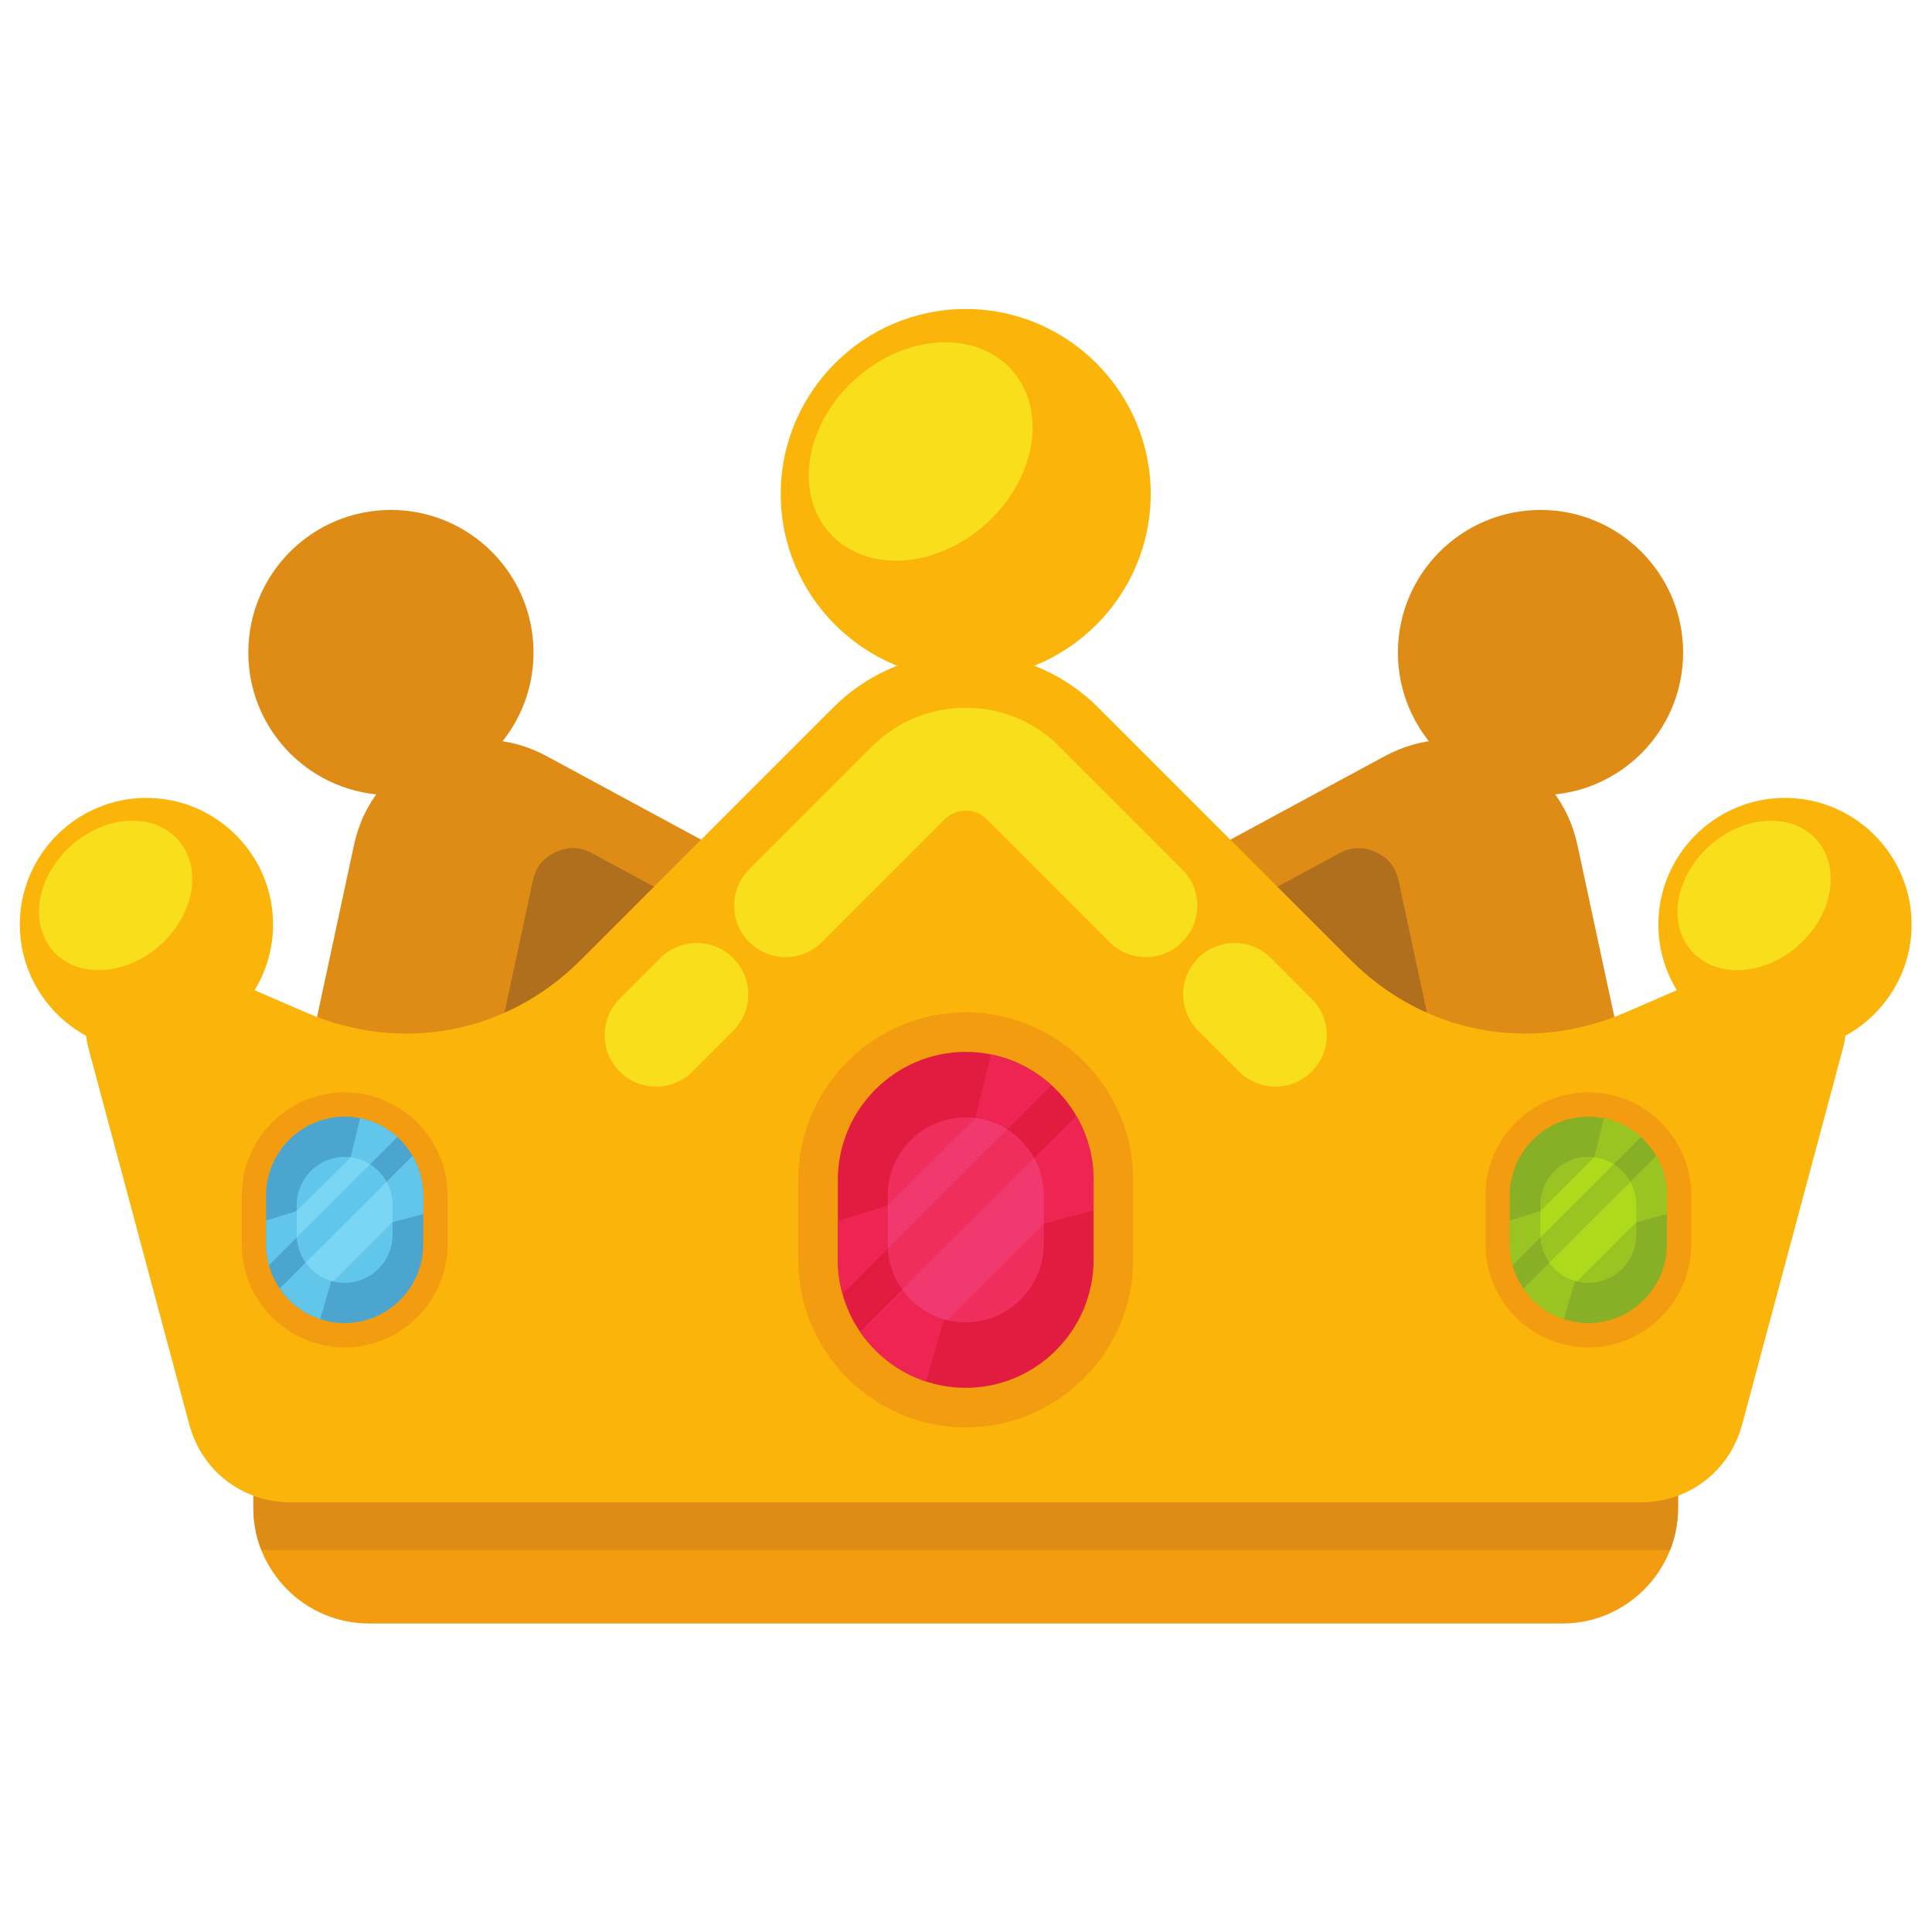 <?xml version="1.0" encoding="UTF-8" standalone="no"?>
<!-- Created with Inkscape (http://www.inkscape.org/) -->

<svg
   version="1.1"
   id="svg2"
   width="750"
   height="750"
   viewBox="0 0 750 750"
   sodipodi:docname="LeadingPlayerCrown.svg"
   inkscape:version="1.2.1 (9c6d41e410, 2022-07-14)"
   xmlns:inkscape="http://www.inkscape.org/namespaces/inkscape"
   xmlns:sodipodi="http://sodipodi.sourceforge.net/DTD/sodipodi-0.dtd"
   xmlns="http://www.w3.org/2000/svg"
   xmlns:svg="http://www.w3.org/2000/svg">
  <defs
     id="defs6">
    <clipPath
       clipPathUnits="userSpaceOnUse"
       id="clipPath15362">
      <g
         id="g15366"
         style="stroke-width:1">
        <path
           d="M 0,660 H 660 V 0 H 0 Z"
           id="path15364"
           style="stroke-width:1" />
      </g>
    </clipPath>
    <clipPath
       clipPathUnits="userSpaceOnUse"
       id="clipPath15368">
      <g
         id="g15372"
         style="stroke-width:1">
        <path
           d="M 0,660 H 660 V 0 H 0 Z"
           id="path15370"
           style="stroke-width:1" />
      </g>
    </clipPath>
    <clipPath
       clipPathUnits="userSpaceOnUse"
       id="clipPath15374">
      <g
         id="g15378"
         style="stroke-width:1">
        <path
           d="M 0,660 H 660 V 0 H 0 Z"
           id="path15376"
           style="stroke-width:1" />
      </g>
    </clipPath>
    <clipPath
       clipPathUnits="userSpaceOnUse"
       id="clipPath15380">
      <g
         id="g15384"
         style="stroke-width:1">
        <path
           d="M 0,660 H 660 V 0 H 0 Z"
           id="path15382"
           style="stroke-width:1" />
      </g>
    </clipPath>
    <clipPath
       clipPathUnits="userSpaceOnUse"
       id="clipPath15386">
      <g
         id="g15390"
         style="stroke-width:1">
        <path
           d="M 0,660 H 660 V 0 H 0 Z"
           id="path15388"
           style="stroke-width:1" />
      </g>
    </clipPath>
    <clipPath
       clipPathUnits="userSpaceOnUse"
       id="clipPath15392">
      <g
         id="g15396"
         style="stroke-width:1">
        <path
           d="M 0,660 H 660 V 0 H 0 Z"
           id="path15394"
           style="stroke-width:1" />
      </g>
    </clipPath>
    <clipPath
       clipPathUnits="userSpaceOnUse"
       id="clipPath15398">
      <g
         id="g15402"
         style="stroke-width:1">
        <path
           d="M 0,660 H 660 V 0 H 0 Z"
           id="path15400"
           style="stroke-width:1" />
      </g>
    </clipPath>
    <clipPath
       clipPathUnits="userSpaceOnUse"
       id="clipPath15404">
      <g
         id="g15408"
         style="stroke-width:1">
        <path
           d="M 0,660 H 660 V 0 H 0 Z"
           id="path15406"
           style="stroke-width:1" />
      </g>
    </clipPath>
    <clipPath
       clipPathUnits="userSpaceOnUse"
       id="clipPath15410">
      <g
         id="g15414"
         style="stroke-width:1">
        <path
           d="M 0,660 H 660 V 0 H 0 Z"
           id="path15412"
           style="stroke-width:1" />
      </g>
    </clipPath>
    <clipPath
       clipPathUnits="userSpaceOnUse"
       id="clipPath15416">
      <g
         id="g15420"
         style="stroke-width:1">
        <path
           d="M 0,660 H 660 V 0 H 0 Z"
           id="path15418"
           style="stroke-width:1" />
      </g>
    </clipPath>
    <clipPath
       clipPathUnits="userSpaceOnUse"
       id="clipPath15422">
      <g
         id="g15426"
         style="stroke-width:1">
        <path
           d="M 0,660 H 660 V 0 H 0 Z"
           id="path15424"
           style="stroke-width:1" />
      </g>
    </clipPath>
    <clipPath
       clipPathUnits="userSpaceOnUse"
       id="clipPath15428">
      <g
         id="g15432"
         style="stroke-width:1">
        <path
           d="M 0,660 H 660 V 0 H 0 Z"
           id="path15430"
           style="stroke-width:1" />
      </g>
    </clipPath>
    <clipPath
       clipPathUnits="userSpaceOnUse"
       id="clipPath15434">
      <g
         id="g15438"
         style="stroke-width:1">
        <path
           d="M 0,660 H 660 V 0 H 0 Z"
           id="path15436"
           style="stroke-width:1" />
      </g>
    </clipPath>
    <clipPath
       clipPathUnits="userSpaceOnUse"
       id="clipPath15440">
      <g
         id="g15444"
         style="stroke-width:1">
        <path
           d="M 0,660 H 660 V 0 H 0 Z"
           id="path15442"
           style="stroke-width:1" />
      </g>
    </clipPath>
    <clipPath
       clipPathUnits="userSpaceOnUse"
       id="clipPath15446">
      <g
         id="g15450"
         style="stroke-width:1">
        <path
           d="M 0,660 H 660 V 0 H 0 Z"
           id="path15448"
           style="stroke-width:1" />
      </g>
    </clipPath>
    <clipPath
       clipPathUnits="userSpaceOnUse"
       id="clipPath15452">
      <g
         id="g15456"
         style="stroke-width:1">
        <path
           d="M 0,660 H 660 V 0 H 0 Z"
           id="path15454"
           style="stroke-width:1" />
      </g>
    </clipPath>
    <clipPath
       clipPathUnits="userSpaceOnUse"
       id="clipPath15458">
      <g
         id="g15462"
         style="stroke-width:1">
        <path
           d="M 0,660 H 660 V 0 H 0 Z"
           id="path15460"
           style="stroke-width:1" />
      </g>
    </clipPath>
    <clipPath
       clipPathUnits="userSpaceOnUse"
       id="clipPath15464">
      <g
         id="g15468"
         style="stroke-width:1">
        <path
           d="M 0,660 H 660 V 0 H 0 Z"
           id="path15466"
           style="stroke-width:1" />
      </g>
    </clipPath>
    <clipPath
       clipPathUnits="userSpaceOnUse"
       id="clipPath15470">
      <g
         id="g15474"
         style="stroke-width:1">
        <path
           d="M 0,660 H 660 V 0 H 0 Z"
           id="path15472"
           style="stroke-width:1" />
      </g>
    </clipPath>
    <clipPath
       clipPathUnits="userSpaceOnUse"
       id="clipPath15476">
      <g
         id="g15480"
         style="stroke-width:1">
        <path
           d="M 0,660 H 660 V 0 H 0 Z"
           id="path15478"
           style="stroke-width:1" />
      </g>
    </clipPath>
    <clipPath
       clipPathUnits="userSpaceOnUse"
       id="clipPath15482">
      <g
         id="g15486"
         style="stroke-width:1">
        <path
           d="M 0,660 H 660 V 0 H 0 Z"
           id="path15484"
           style="stroke-width:1" />
      </g>
    </clipPath>
    <clipPath
       clipPathUnits="userSpaceOnUse"
       id="clipPath15488">
      <g
         id="g15492"
         style="stroke-width:1">
        <path
           d="M 0,660 H 660 V 0 H 0 Z"
           id="path15490"
           style="stroke-width:1" />
      </g>
    </clipPath>
    <clipPath
       clipPathUnits="userSpaceOnUse"
       id="clipPath15494">
      <g
         id="g15498"
         style="stroke-width:1">
        <path
           d="M 0,660 H 660 V 0 H 0 Z"
           id="path15496"
           style="stroke-width:1" />
      </g>
    </clipPath>
    <clipPath
       clipPathUnits="userSpaceOnUse"
       id="clipPath15500">
      <g
         id="g15504"
         style="stroke-width:1">
        <path
           d="M 0,660 H 660 V 0 H 0 Z"
           id="path15502"
           style="stroke-width:1" />
      </g>
    </clipPath>
    <clipPath
       clipPathUnits="userSpaceOnUse"
       id="clipPath15506">
      <g
         id="g15510"
         style="stroke-width:1">
        <path
           d="M 0,660 H 660 V 0 H 0 Z"
           id="path15508"
           style="stroke-width:1" />
      </g>
    </clipPath>
    <clipPath
       clipPathUnits="userSpaceOnUse"
       id="clipPath15512">
      <g
         id="g15516"
         style="stroke-width:1">
        <path
           d="M 0,660 H 660 V 0 H 0 Z"
           id="path15514"
           style="stroke-width:1" />
      </g>
    </clipPath>
    <clipPath
       clipPathUnits="userSpaceOnUse"
       id="clipPath15518">
      <g
         id="g15522"
         style="stroke-width:1">
        <path
           d="M 0,660 H 660 V 0 H 0 Z"
           id="path15520"
           style="stroke-width:1" />
      </g>
    </clipPath>
    <clipPath
       clipPathUnits="userSpaceOnUse"
       id="clipPath15524">
      <g
         id="g15528"
         style="stroke-width:1">
        <path
           d="M 0,660 H 660 V 0 H 0 Z"
           id="path15526"
           style="stroke-width:1" />
      </g>
    </clipPath>
    <clipPath
       clipPathUnits="userSpaceOnUse"
       id="clipPath15530">
      <g
         id="g15534"
         style="stroke-width:1">
        <path
           d="M 0,660 H 660 V 0 H 0 Z"
           id="path15532"
           style="stroke-width:1" />
      </g>
    </clipPath>
    <clipPath
       clipPathUnits="userSpaceOnUse"
       id="clipPath15536">
      <g
         id="g15540"
         style="stroke-width:1">
        <path
           d="M 0,660 H 660 V 0 H 0 Z"
           id="path15538"
           style="stroke-width:1" />
      </g>
    </clipPath>
    <clipPath
       clipPathUnits="userSpaceOnUse"
       id="clipPath15542">
      <g
         id="g15546"
         style="stroke-width:1">
        <path
           d="M 0,660 H 660 V 0 H 0 Z"
           id="path15544"
           style="stroke-width:1" />
      </g>
    </clipPath>
    <clipPath
       clipPathUnits="userSpaceOnUse"
       id="clipPath15548">
      <g
         id="g15552"
         style="stroke-width:1">
        <path
           d="M 0,660 H 660 V 0 H 0 Z"
           id="path15550"
           style="stroke-width:1" />
      </g>
    </clipPath>
    <clipPath
       clipPathUnits="userSpaceOnUse"
       id="clipPath15554">
      <g
         id="g15558"
         style="stroke-width:1">
        <path
           d="M 0,660 H 660 V 0 H 0 Z"
           id="path15556"
           style="stroke-width:1" />
      </g>
    </clipPath>
    <clipPath
       clipPathUnits="userSpaceOnUse"
       id="clipPath15560">
      <g
         id="g15564"
         style="stroke-width:1">
        <path
           d="M 0,660 H 660 V 0 H 0 Z"
           id="path15562"
           style="stroke-width:1" />
      </g>
    </clipPath>
    <clipPath
       clipPathUnits="userSpaceOnUse"
       id="clipPath15566">
      <g
         id="g15570"
         style="stroke-width:1">
        <path
           d="M 0,660 H 660 V 0 H 0 Z"
           id="path15568"
           style="stroke-width:1" />
      </g>
    </clipPath>
    <clipPath
       clipPathUnits="userSpaceOnUse"
       id="clipPath15572">
      <g
         id="g15576"
         style="stroke-width:1">
        <path
           d="M 0,660 H 660 V 0 H 0 Z"
           id="path15574"
           style="stroke-width:1" />
      </g>
    </clipPath>
    <clipPath
       clipPathUnits="userSpaceOnUse"
       id="clipPath15578">
      <g
         id="g15582"
         style="stroke-width:1">
        <path
           d="M 0,660 H 660 V 0 H 0 Z"
           id="path15580"
           style="stroke-width:1" />
      </g>
    </clipPath>
    <clipPath
       clipPathUnits="userSpaceOnUse"
       id="clipPath15584">
      <g
         id="g15588"
         style="stroke-width:1">
        <path
           d="M 0,660 H 660 V 0 H 0 Z"
           id="path15586"
           style="stroke-width:1" />
      </g>
    </clipPath>
    <clipPath
       clipPathUnits="userSpaceOnUse"
       id="clipPath15590">
      <g
         id="g15594"
         style="stroke-width:1">
        <path
           d="M 0,660 H 660 V 0 H 0 Z"
           id="path15592"
           style="stroke-width:1" />
      </g>
    </clipPath>
    <clipPath
       clipPathUnits="userSpaceOnUse"
       id="clipPath15596">
      <g
         id="g15600"
         style="stroke-width:1">
        <path
           d="M 0,660 H 660 V 0 H 0 Z"
           id="path15598"
           style="stroke-width:1" />
      </g>
    </clipPath>
    <clipPath
       clipPathUnits="userSpaceOnUse"
       id="clipPath15602">
      <g
         id="g15606"
         style="stroke-width:1">
        <path
           d="M 0,660 H 660 V 0 H 0 Z"
           id="path15604"
           style="stroke-width:1" />
      </g>
    </clipPath>
    <clipPath
       clipPathUnits="userSpaceOnUse"
       id="clipPath15608">
      <g
         id="g15612"
         style="stroke-width:1">
        <path
           d="M 0,660 H 660 V 0 H 0 Z"
           id="path15610"
           style="stroke-width:1" />
      </g>
    </clipPath>
    <clipPath
       clipPathUnits="userSpaceOnUse"
       id="clipPath15614">
      <g
         id="g15618"
         style="stroke-width:1">
        <path
           d="M 0,660 H 660 V 0 H 0 Z"
           id="path15616"
           style="stroke-width:1" />
      </g>
    </clipPath>
    <clipPath
       clipPathUnits="userSpaceOnUse"
       id="clipPath15620">
      <g
         id="g15624"
         style="stroke-width:1">
        <path
           d="M 0,660 H 660 V 0 H 0 Z"
           id="path15622"
           style="stroke-width:1" />
      </g>
    </clipPath>
    <clipPath
       clipPathUnits="userSpaceOnUse"
       id="clipPath15626">
      <g
         id="g15630"
         style="stroke-width:1">
        <path
           d="M 0,660 H 660 V 0 H 0 Z"
           id="path15628"
           style="stroke-width:1" />
      </g>
    </clipPath>
    <clipPath
       clipPathUnits="userSpaceOnUse"
       id="clipPath15632">
      <g
         id="g15636"
         style="stroke-width:1">
        <path
           d="M 0,660 H 660 V 0 H 0 Z"
           id="path15634"
           style="stroke-width:1" />
      </g>
    </clipPath>
    <clipPath
       clipPathUnits="userSpaceOnUse"
       id="clipPath15638">
      <g
         id="g15642"
         style="stroke-width:1">
        <path
           d="M 0,660 H 660 V 0 H 0 Z"
           id="path15640"
           style="stroke-width:1" />
      </g>
    </clipPath>
    <clipPath
       clipPathUnits="userSpaceOnUse"
       id="clipPath15644">
      <g
         id="g15648"
         style="stroke-width:1">
        <path
           d="M 0,660 H 660 V 0 H 0 Z"
           id="path15646"
           style="stroke-width:1" />
      </g>
    </clipPath>
    <clipPath
       clipPathUnits="userSpaceOnUse"
       id="clipPath15650">
      <g
         id="g15654"
         style="stroke-width:1">
        <path
           d="M 0,660 H 660 V 0 H 0 Z"
           id="path15652"
           style="stroke-width:1" />
      </g>
    </clipPath>
    <clipPath
       clipPathUnits="userSpaceOnUse"
       id="clipPath15656">
      <g
         id="g15660"
         style="stroke-width:1">
        <path
           d="M 0,660 H 660 V 0 H 0 Z"
           id="path15658"
           style="stroke-width:1" />
      </g>
    </clipPath>
    <clipPath
       clipPathUnits="userSpaceOnUse"
       id="clipPath15662">
      <g
         id="g15666"
         style="stroke-width:1">
        <path
           d="M 0,660 H 660 V 0 H 0 Z"
           id="path15664"
           style="stroke-width:1" />
      </g>
    </clipPath>
    <clipPath
       clipPathUnits="userSpaceOnUse"
       id="clipPath15668">
      <g
         id="g15672"
         style="stroke-width:1">
        <path
           d="M 0,660 H 660 V 0 H 0 Z"
           id="path15670"
           style="stroke-width:1" />
      </g>
    </clipPath>
    <clipPath
       clipPathUnits="userSpaceOnUse"
       id="clipPath15674">
      <g
         id="g15678"
         style="stroke-width:1">
        <path
           d="M 0,660 H 660 V 0 H 0 Z"
           id="path15676"
           style="stroke-width:1" />
      </g>
    </clipPath>
    <clipPath
       clipPathUnits="userSpaceOnUse"
       id="clipPath15680">
      <g
         id="g15684"
         style="stroke-width:1">
        <path
           d="M 0,660 H 660 V 0 H 0 Z"
           id="path15682"
           style="stroke-width:1" />
      </g>
    </clipPath>
    <clipPath
       clipPathUnits="userSpaceOnUse"
       id="clipPath15686">
      <g
         id="g15690"
         style="stroke-width:1">
        <path
           d="M 0,660 H 660 V 0 H 0 Z"
           id="path15688"
           style="stroke-width:1" />
      </g>
    </clipPath>
  </defs>
  <sodipodi:namedview
     id="namedview4"
     pagecolor="#505050"
     bordercolor="#ffffff"
     borderopacity="1"
     inkscape:showpageshadow="0"
     inkscape:pageopacity="0"
     inkscape:pagecheckerboard="1"
     inkscape:deskcolor="#505050"
     showgrid="false"
     inkscape:zoom="0.91363636"
     inkscape:cx="255.02488"
     inkscape:cy="297.16418"
     inkscape:window-width="2560"
     inkscape:window-height="1411"
     inkscape:window-x="1911"
     inkscape:window-y="-9"
     inkscape:window-maximized="1"
     inkscape:current-layer="g10">
    <inkscape:page
       x="0"
       y="0"
       id="page8"
       width="750"
       height="750" />
  </sodipodi:namedview>
  <g
     id="g10"
     inkscape:groupmode="layer"
     inkscape:label="Page 1"
     transform="matrix(1.333,0,0,-1.333,-73.167,736.219)">
    <g
       id="g15720"
       transform="translate(5.785,-89.846)">
      <path
         d="m 122.892,268.324 h 414.897 v -65.345 c 0,-18.491 -15.131,-33.624 -33.622,-33.624 H 156.514 c -18.492,0 -33.622,15.133 -33.622,33.624 z"
         style="fill:#f39c0f;fill-opacity:1;fill-rule:evenodd;stroke:none"
         id="path22"
         clip-path="url(#clipPath15680)" />
      <path
         d="m 537.789,223.469 v -20.49 c 0,-4.305 -0.821,-8.428 -2.311,-12.219 H 125.204 c -1.491,3.791 -2.312,7.914 -2.312,12.219 v 20.49 z"
         style="fill:#df8c16;fill-opacity:1;fill-rule:evenodd;stroke:none"
         id="path24"
         clip-path="url(#clipPath15674)" />
      <path
         d="m 532.557,284.028 -24.06,111.984 c -2.641,12.293 -10.205,21.735 -21.625,26.996 -11.422,5.262 -23.512,4.874 -34.573,-1.108 L 334.622,358.254 Z m -404.432,0 24.06,111.984 c 2.64,12.293 10.203,21.735 21.625,26.996 11.42,5.262 23.512,4.874 34.573,-1.108 l 117.675,-63.646 z"
         style="fill:#df8c16;fill-opacity:1;fill-rule:evenodd;stroke:none"
         id="path26"
         clip-path="url(#clipPath15668)" />
      <path
         d="m 468.477,329.46 -12.076,56.206 c -0.855,3.982 -2.96,6.609 -6.66,8.314 -3.695,1.702 -7.071,1.593 -10.647,-0.342 l -58.046,-31.393 z m -276.272,0 87.428,32.785 -58.045,31.393 c -3.578,1.935 -6.955,2.044 -10.648,0.342 -3.699,-1.705 -5.805,-4.332 -6.661,-8.314 z"
         style="fill:#b06f1d;fill-opacity:1;fill-rule:evenodd;stroke:none"
         id="path28"
         clip-path="url(#clipPath15662)" />
      <path
         d="M 585.885,337.154 556.449,227.295 c -3.633,-13.554 -15.5,-22.66 -29.531,-22.66 H 133.764 c -14.033,0 -25.9,9.106 -29.532,22.66 L 74.796,337.154 c -2.165,8.079 0.322,16.159 6.653,21.622 6.332,5.464 14.689,6.741 22.364,3.416 l 34.33,-14.869 c 27.869,-12.072 58.643,-6.207 80.119,15.269 l 73.505,73.504 c 21.245,21.246 55.902,21.246 77.147,0 l 73.506,-73.504 c 21.475,-21.476 52.25,-27.341 80.117,-15.269 l 34.332,14.869 c 7.674,3.325 16.031,2.048 22.361,-3.416 6.333,-5.463 8.82,-13.543 6.655,-21.622"
         style="fill:#fab40a;fill-opacity:1;fill-rule:evenodd;stroke:none"
         id="path30"
         clip-path="url(#clipPath15656)" />
      <path
         d="m 241.435,363.14 c 5.85,5.851 15.339,5.851 21.191,0 5.85,-5.852 5.85,-15.34 0,-21.191 l -11.861,-11.862 c -5.852,-5.851 -15.338,-5.851 -21.19,0 -5.852,5.852 -5.852,15.34 0,21.192 z m 151.96,25.851 -35.792,35.793 c -7.504,7.504 -17.392,11.255 -27.263,11.255 -9.871,0 -19.758,-3.751 -27.262,-11.255 l -35.792,-35.793 c -5.852,-5.85 -5.852,-15.338 0,-21.191 5.852,-5.851 15.339,-5.851 21.191,0 l 35.792,35.792 c 1.649,1.65 3.854,2.475 6.071,2.475 2.218,0 4.422,-0.824 6.071,-2.475 L 372.204,367.8 c 5.85,-5.851 15.339,-5.851 21.191,0 5.85,5.853 5.85,15.341 0,21.191 m 37.711,-37.712 c 5.852,-5.852 5.852,-15.34 0,-21.192 -5.852,-5.851 -15.338,-5.851 -21.191,0 l -11.86,11.862 c -5.852,5.851 -5.852,15.339 0,21.191 5.852,5.851 15.341,5.851 21.19,0 z"
         style="fill:#f9de1c;fill-opacity:1;fill-rule:evenodd;stroke:none"
         id="path32"
         clip-path="url(#clipPath15650)" />
      <path
         d="m 330.34,347.335 v 0 c 26.815,0 48.754,-21.938 48.754,-48.753 v -23.37 c 0,-26.816 -21.939,-48.756 -48.754,-48.756 -26.815,0 -48.753,21.94 -48.753,48.756 v 23.37 c 0,26.815 21.938,48.753 48.753,48.753"
         style="fill:#f39c0f;fill-opacity:1;fill-rule:evenodd;stroke:none"
         id="path34"
         clip-path="url(#clipPath15644)" />
      <path
         d="m 330.34,335.814 v 0 c 20.479,0 37.233,-16.753 37.233,-37.232 v -23.37 c 0,-20.48 -16.754,-37.232 -37.233,-37.232 -20.476,0 -37.233,16.752 -37.233,37.232 v 23.37 c 0,20.479 16.757,37.232 37.233,37.232"
         style="fill:#e11c40;fill-opacity:1;fill-rule:evenodd;stroke:none"
         id="path36"
         clip-path="url(#clipPath15638)" />
      <path
         d="m 362.538,317.22 -12.289,-12.289 2.811,-19.149 14.513,3.841 v 8.959 c 0,6.779 -1.837,13.147 -5.035,18.638 m -68.097,-51.859 13.214,13.214 -0.031,12.512 -14.517,-4.51 v -11.365 c 0,-3.407 0.468,-6.711 1.334,-9.851 m 24.321,-25.527 c -7.878,2.6 -14.617,7.767 -19.208,14.502 l 12.287,12.284 12.192,-8.675 z m 18.924,95.246 c 6.688,-1.351 12.743,-4.511 17.624,-8.941 l -12.894,-12.895 -9.247,3.324 z"
         style="fill:#ee2552;fill-opacity:1;fill-rule:evenodd;stroke:none"
         id="path38"
         clip-path="url(#clipPath15632)" />
      <path
         d="m 330.34,316.743 v 0 c 12.496,0 22.72,-10.222 22.72,-22.717 v -14.259 c 0,-12.496 -10.224,-22.717 -22.72,-22.717 -12.493,0 -22.716,10.221 -22.716,22.717 v 14.259 c 0,12.495 10.223,22.717 22.716,22.717"
         style="fill:#ef2e5e;fill-opacity:1;fill-rule:evenodd;stroke:none"
         id="path40"
         clip-path="url(#clipPath15626)" />
      <path
         d="M 350.249,304.931 311.841,266.62 c 3.115,-4.363 7.731,-7.587 13.076,-8.91 l 28.143,28.072 v 8.244 c 0,3.945 -1.022,7.664 -2.811,10.905 m -17.08,11.637 c 3.359,-0.423 6.499,-1.587 9.247,-3.324 l -34.761,-34.669 c -0.021,0.395 -0.031,0.793 -0.031,1.192 v 11.32 z"
         style="fill:#f03a6f;fill-opacity:1;fill-rule:evenodd;stroke:none"
         id="path42"
         clip-path="url(#clipPath15620)" />
      <path
         d="m 149.478,324.029 v 0 c 16.474,0 29.954,-13.478 29.954,-29.953 v -14.359 c 0,-16.475 -13.48,-29.953 -29.954,-29.953 -16.475,0 -29.955,13.478 -29.955,29.953 v 14.359 c 0,16.475 13.48,29.953 29.955,29.953"
         style="fill:#f39c0f;fill-opacity:1;fill-rule:evenodd;stroke:none"
         id="path44"
         clip-path="url(#clipPath15614)" />
      <path
         d="m 149.478,316.952 v 0 c 12.582,0 22.875,-10.293 22.875,-22.876 v -14.359 c 0,-12.581 -10.293,-22.875 -22.875,-22.875 -12.582,0 -22.876,10.294 -22.876,22.875 v 14.359 c 0,12.583 10.294,22.876 22.876,22.876"
         style="fill:#4ba5ce;fill-opacity:1;fill-rule:evenodd;stroke:none"
         id="path46"
         clip-path="url(#clipPath15608)" />
      <path
         d="m 169.259,305.528 -7.549,-7.549 1.725,-11.767 8.918,2.359 v 5.505 c 0,4.165 -1.128,8.078 -3.094,11.452 m -41.838,-31.864 8.119,8.117 -0.02,7.692 -8.918,-2.773 v -6.983 c 0,-2.094 0.286,-4.121 0.819,-6.053 m 14.944,-15.681 c -4.842,1.595 -8.981,4.771 -11.802,8.909 l 7.549,7.547 7.49,-5.33 z m 11.625,58.518 c 4.11,-0.831 7.829,-2.772 10.828,-5.495 l -7.922,-7.921 -5.682,2.042 z"
         style="fill:#62c5ea;fill-opacity:1;fill-rule:evenodd;stroke:none"
         id="path48"
         clip-path="url(#clipPath15602)" />
      <path
         d="m 149.478,305.235 v 0 c 7.676,0 13.957,-6.282 13.957,-13.958 v -8.76 c 0,-7.679 -6.281,-13.959 -13.957,-13.959 -7.677,0 -13.958,6.28 -13.958,13.959 v 8.76 c 0,7.676 6.281,13.958 13.958,13.958"
         style="fill:#62c5ea;fill-opacity:1;fill-rule:evenodd;stroke:none"
         id="path50"
         clip-path="url(#clipPath15596)" />
      <path
         d="m 161.71,297.979 -23.598,-23.54 c 1.913,-2.678 4.748,-4.662 8.033,-5.476 l 17.29,17.249 v 5.065 c 0,2.424 -0.626,4.71 -1.725,6.702 m -10.496,7.148 c 2.066,-0.261 3.994,-0.977 5.682,-2.042 L 135.54,281.781 c -0.014,0.245 -0.02,0.49 -0.02,0.736 v 6.956 z"
         style="fill:#7bd5f5;fill-opacity:1;fill-rule:evenodd;stroke:none"
         id="path52"
         clip-path="url(#clipPath15590)" />
      <path
         d="m 511.664,324.029 v 0 c 16.475,0 29.956,-13.478 29.956,-29.953 v -14.359 c 0,-16.475 -13.481,-29.953 -29.956,-29.953 -16.474,0 -29.953,13.478 -29.953,29.953 v 14.359 c 0,16.475 13.479,29.953 29.953,29.953"
         style="fill:#f39c0f;fill-opacity:1;fill-rule:evenodd;stroke:none"
         id="path54"
         clip-path="url(#clipPath15584)" />
      <path
         d="m 511.664,316.952 v 0 c 12.583,0 22.876,-10.293 22.876,-22.876 v -14.359 c 0,-12.581 -10.293,-22.875 -22.876,-22.875 -12.58,0 -22.875,10.294 -22.875,22.875 v 14.359 c 0,12.583 10.295,22.876 22.875,22.876"
         style="fill:#87b027;fill-opacity:1;fill-rule:evenodd;stroke:none"
         id="path56"
         clip-path="url(#clipPath15578)" />
      <path
         d="m 531.446,305.528 -7.55,-7.549 1.727,-11.767 8.917,2.359 v 5.505 c 0,4.165 -1.127,8.078 -3.094,11.452 m -41.839,-31.864 8.12,8.117 -0.019,7.692 -8.919,-2.773 v -6.983 c 0,-2.094 0.286,-4.121 0.818,-6.053 m 14.945,-15.681 c -4.842,1.595 -8.982,4.771 -11.8,8.909 l 7.547,7.547 7.491,-5.33 z m 11.626,58.518 c 4.109,-0.831 7.83,-2.772 10.828,-5.495 l -7.924,-7.921 -5.681,2.042 z"
         style="fill:#9ac421;fill-opacity:1;fill-rule:evenodd;stroke:none"
         id="path58"
         clip-path="url(#clipPath15572)" />
      <path
         d="m 511.664,305.235 v 0 c 7.677,0 13.959,-6.282 13.959,-13.958 v -8.76 c 0,-7.679 -6.282,-13.959 -13.959,-13.959 -7.676,0 -13.956,6.28 -13.956,13.959 v 8.76 c 0,7.676 6.28,13.958 13.956,13.958"
         style="fill:#9ac421;fill-opacity:1;fill-rule:evenodd;stroke:none"
         id="path60"
         clip-path="url(#clipPath15566)" />
      <path
         d="m 523.896,297.979 -23.597,-23.54 c 1.912,-2.678 4.75,-4.662 8.033,-5.476 l 17.291,17.249 v 5.065 c 0,2.424 -0.626,4.71 -1.727,6.702 m -10.495,7.148 c 2.068,-0.261 3.995,-0.977 5.681,-2.042 l -21.355,-21.304 c -0.013,0.245 -0.019,0.49 -0.019,0.736 v 6.956 z"
         style="fill:#adda1a;fill-opacity:1;fill-rule:evenodd;stroke:none"
         id="path62"
         clip-path="url(#clipPath15560)" />
      <path
         d="m 330.34,444.415 c 29.674,0 53.875,24.202 53.875,53.874 0,29.673 -24.201,53.875 -53.875,53.875 -29.671,0 -53.872,-24.202 -53.872,-53.875 0,-29.672 24.201,-53.874 53.872,-53.874"
         style="fill:#fab40a;fill-opacity:1;fill-rule:evenodd;stroke:none"
         id="path66"
         clip-path="url(#clipPath15548)" />
      <path
         d="m 324.409,542.473 c 17.563,0 28.583,-14.237 24.612,-31.8 -3.966,-17.562 -21.422,-31.799 -38.984,-31.799 -17.562,0 -28.584,14.237 -24.613,31.799 3.967,17.563 21.423,31.8 38.985,31.8"
         style="fill:#f9de1c;fill-opacity:1;fill-rule:evenodd;stroke:none"
         id="path68"
         clip-path="url(#clipPath15542)" />
      <path
         d="m 91.753,336.025 c 20.312,0 36.878,16.566 36.878,36.878 0,20.312 -16.566,36.878 -36.878,36.878 -20.312,0 -36.878,-16.566 -36.878,-36.878 0,-20.312 16.566,-36.878 36.878,-36.878"
         style="fill:#fab40a;fill-opacity:1;fill-rule:evenodd;stroke:none"
         id="path70"
         clip-path="url(#clipPath15536)" />
      <path
         d="m 87.692,403.147 c 12.023,0 19.566,-9.745 16.85,-21.768 -2.718,-12.022 -14.666,-21.768 -26.687,-21.768 -12.022,0 -19.567,9.746 -16.85,21.768 2.718,12.023 14.665,21.768 26.687,21.768"
         style="fill:#f9de1c;fill-opacity:1;fill-rule:evenodd;stroke:none"
         id="path72"
         clip-path="url(#clipPath15530)" />
      <path
         d="m 568.928,336.025 c 20.311,0 36.878,16.566 36.878,36.878 0,20.312 -16.567,36.878 -36.878,36.878 -20.312,0 -36.878,-16.566 -36.878,-36.878 0,-20.312 16.566,-36.878 36.878,-36.878"
         style="fill:#fab40a;fill-opacity:1;fill-rule:evenodd;stroke:none"
         id="path74"
         clip-path="url(#clipPath15524)" />
      <path
         d="m 564.867,403.147 c 12.022,0 19.567,-9.745 16.848,-21.768 -2.716,-12.022 -14.664,-21.768 -26.686,-21.768 -12.023,0 -19.566,9.746 -16.85,21.768 2.718,12.023 14.667,21.768 26.688,21.768"
         style="fill:#f9de1c;fill-opacity:1;fill-rule:evenodd;stroke:none"
         id="path76"
         clip-path="url(#clipPath15518)" />
      <path
         d="m 497.735,493.64 c 22.936,0 41.528,-18.593 41.528,-41.528 0,-22.936 -18.592,-41.528 -41.528,-41.528 -22.934,0 -41.528,18.592 -41.528,41.528 0,22.935 18.594,41.528 41.528,41.528 m -334.79,0 c 22.936,0 41.528,-18.593 41.528,-41.528 0,-22.936 -18.592,-41.528 -41.528,-41.528 -22.935,0 -41.528,18.592 -41.528,41.528 0,22.935 18.593,41.528 41.528,41.528"
         style="fill:#df8c16;fill-opacity:1;fill-rule:evenodd;stroke:none"
         id="path78"
         clip-path="url(#clipPath15512)" />
    </g>
  </g>
</svg>
